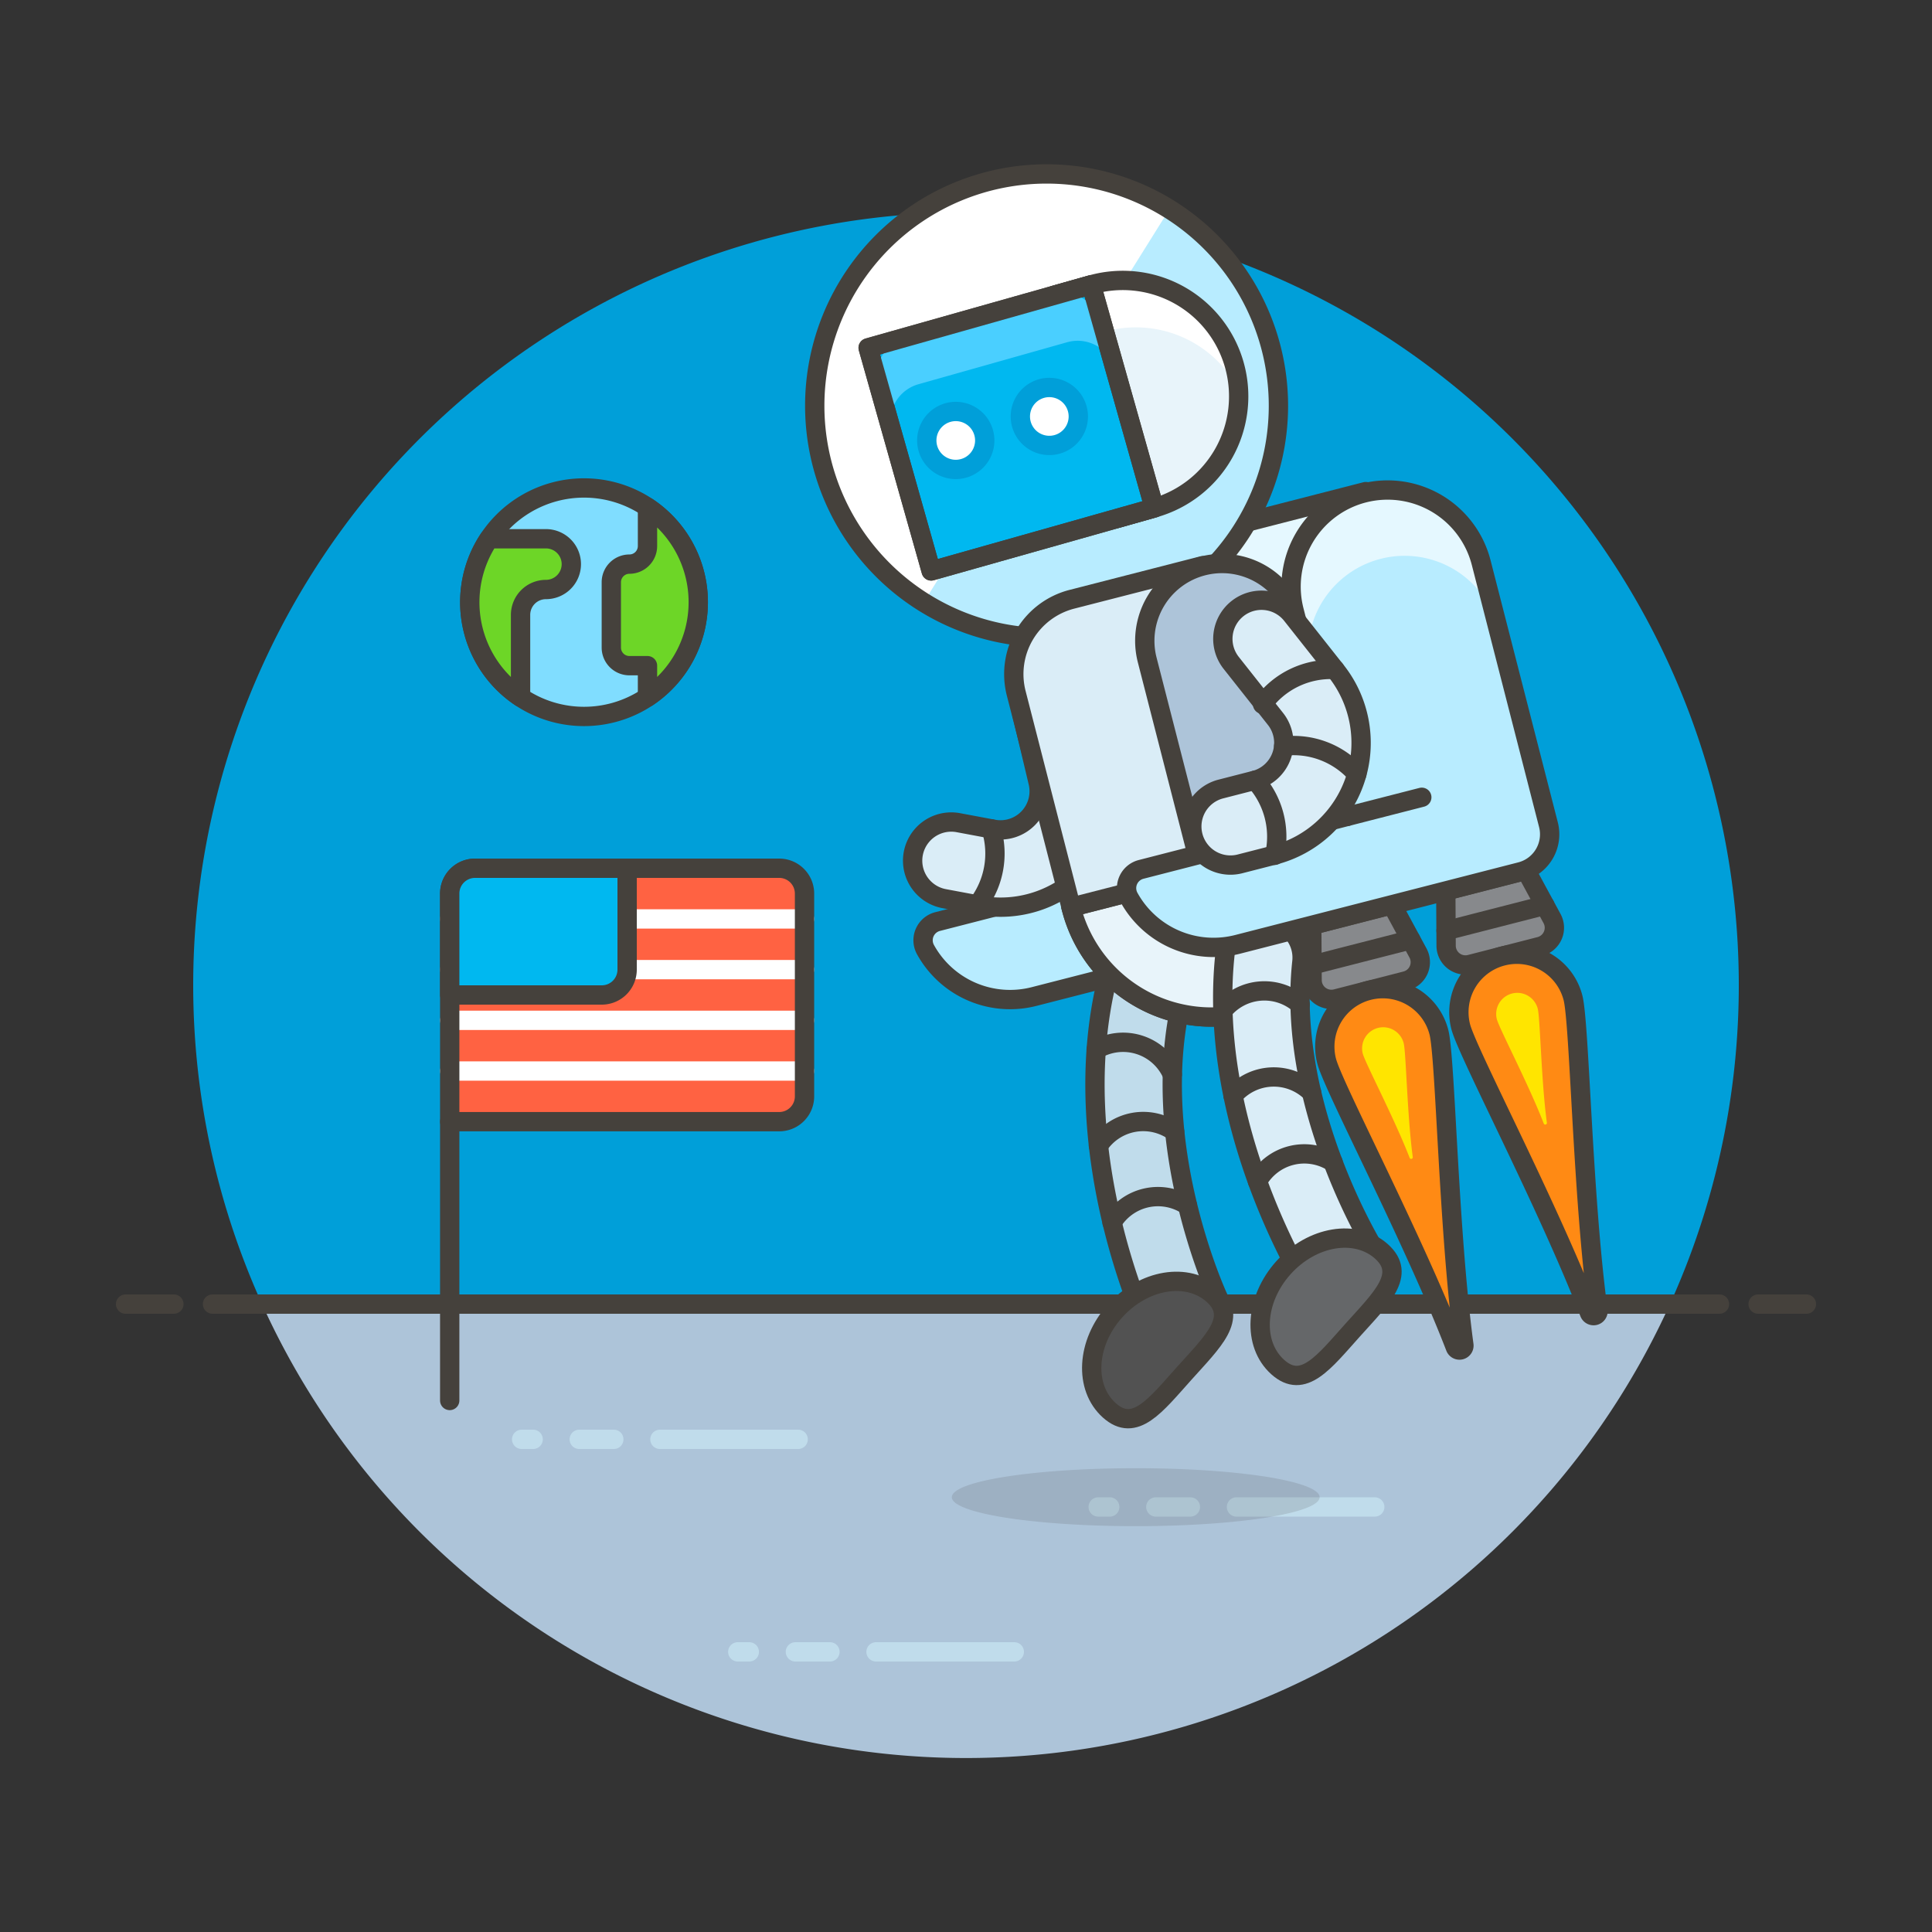 <svg xmlns="http://www.w3.org/2000/svg" version="1.1" xmlns:xlink="http://www.w3.org/1999/xlink" xmlns:svgjs="http://svgjs.com/svgjs" viewBox="0 0 160 160" width="160" height="160"><rect x="0" y="0" width="160" height="160" fill="#333333" stroke="none"/><g transform="matrix(1.6,0,0,1.6,0,0)"><path d="M86.436,67.5a40,40,0,1,0-72.872,0Z" fill="#009fd9"></path><path d="M13.564,67.5a40,40,0,0,0,72.872,0Z" fill="#adc4d9"></path><path d="M11 67.5L89 67.5" fill="none" stroke="#45413c" stroke-linecap="round" stroke-linejoin="round"></path><path d="M6.5 67.5L9 67.5" fill="none" stroke="#45413c" stroke-linecap="round" stroke-linejoin="round"></path><path d="M91 67.5L93.5 67.5" fill="none" stroke="#45413c" stroke-linecap="round" stroke-linejoin="round"></path><path d="M64 78L71.157 78" fill="none" stroke="#c0dceb" stroke-linecap="round" stroke-miterlimit="10"></path><path d="M59.825 78L61.614 78" fill="none" stroke="#c0dceb" stroke-linecap="round" stroke-miterlimit="10"></path><path d="M56.843 78L57.44 78" fill="none" stroke="#c0dceb" stroke-linecap="round" stroke-miterlimit="10"></path><path d="M34.157 74.5L41.313 74.5" fill="none" stroke="#c0dceb" stroke-linecap="round" stroke-miterlimit="10"></path><path d="M29.982 74.5L31.771 74.5" fill="none" stroke="#c0dceb" stroke-linecap="round" stroke-miterlimit="10"></path><path d="M27 74.5L27.596 74.5" fill="none" stroke="#c0dceb" stroke-linecap="round" stroke-miterlimit="10"></path><path d="M45.343 85.5L52.5 85.5" fill="none" stroke="#c0dceb" stroke-linecap="round" stroke-miterlimit="10"></path><path d="M41.169 85.5L42.958 85.5" fill="none" stroke="#c0dceb" stroke-linecap="round" stroke-miterlimit="10"></path><path d="M38.187 85.5L38.783 85.5" fill="none" stroke="#c0dceb" stroke-linecap="round" stroke-miterlimit="10"></path><path d="M61.738,69.962a2,2,0,0,1-2.3-1.087c-.176-.377-4.311-9.328-2.127-18.21a2,2,0,1,1,3.885.955c-1.85,7.522,1.825,15.475,1.863,15.554a2,2,0,0,1-.96,2.661A1.965,1.965,0,0,1,61.738,69.962Z" fill="#c0dceb"></path><path d="M56.736,54.324a2.78,2.78,0,0,1,3.941,1.291" fill="none" stroke="#45413c" stroke-linecap="round" stroke-linejoin="round"></path><path d="M56.854,59.3a2.777,2.777,0,0,1,3.945-.725" fill="none" stroke="#45413c" stroke-linecap="round" stroke-linejoin="round"></path><path d="M57.56,63.279a2.776,2.776,0,0,1,3.9-.888" fill="none" stroke="#45413c" stroke-linecap="round" stroke-linejoin="round"></path><path d="M61.738,69.962a2,2,0,0,1-2.3-1.087c-.176-.377-4.311-9.328-2.127-18.21a2,2,0,1,1,3.885.955c-1.85,7.522,1.825,15.475,1.863,15.554a2,2,0,0,1-.96,2.661A1.965,1.965,0,0,1,61.738,69.962Z" fill="none" stroke="#45413c" stroke-linecap="round" stroke-linejoin="round"></path><path d="M60.001 26.795H72.001V35.795H60.001z" fill="#e5f8ff" stroke="#45413c" stroke-linecap="round" stroke-linejoin="round" transform="translate(-5.707 17.388) rotate(-14.393)"></path><path d="M42.171 21.003 A12.000 12.000 0 1 0 66.171 21.003 A12.000 12.000 0 1 0 42.171 21.003 Z" fill="#b8ecff"></path><path d="M47.811,31.178A12,12,0,1,1,60.532,10.827Z" fill="#ffffff"></path><path d="M63.906,43.752,48.53,47.7a1,1,0,0,0-.628,1.451,5,5,0,0,0,5.623,2.429L65.149,48.6Z" fill="#b8ecff" stroke="#45413c" stroke-linecap="round" stroke-linejoin="round"></path><path d="M69.966,43.23a7.5,7.5,0,1,1-14.529,3.728Z" fill="#e8f4fa" stroke="#45413c" stroke-linecap="round" stroke-linejoin="round"></path><path d="M62.789,67.013c1.322,1.187-.005,2.414-1.488,4.066S58.741,74.184,57.419,73s-1.192-3.488.291-5.141S61.467,65.827,62.789,67.013Z" fill="#525252" stroke="#45413c" stroke-linecap="round" stroke-linejoin="round"></path><path d="M56.788,49.711a7.487,7.487,0,0,1-1.351-2.753L69.966,43.23a7.477,7.477,0,0,1,.141,3.063Z" fill="#daedf7"></path><path d="M69.966,43.23a7.5,7.5,0,1,1-14.529,3.728Z" fill="#e8f4fa" stroke="#45413c" stroke-linecap="round" stroke-linejoin="round"></path><path d="M73.394,49.326a1,1,0,0,1-.631,1.445l-3.6.925a1,1,0,0,1-1.249-.963l-.018-2.842,4.147-1.064Z" fill="#87898c" stroke="#45413c" stroke-linecap="round" stroke-linejoin="round"></path><path d="M67.907 49.952L73.022 48.64" fill="none" stroke="#45413c" stroke-linecap="round" stroke-linejoin="round"></path><path d="M70.826,51.268a3,3,0,0,1,3.652,2.16c.342,1.334.49,10.24,1.292,16.187a.23.23,0,0,1-.443.114c-2.16-5.6-6.319-13.476-6.661-14.809A3,3,0,0,1,70.826,51.268Z" fill="#ff8a14" stroke="#45413c" stroke-linecap="round" stroke-linejoin="round"></path><path d="M71.323,53.205a1.094,1.094,0,0,1,1.331.788c.125.486.179,3.732.471,5.9a.084.084,0,0,1-.161.041c-.788-2.04-2.3-4.912-2.428-5.4A1.094,1.094,0,0,1,71.323,53.205Z" fill="#ffe500"></path><path d="M50.683,46.853l-1.813-.339a2,2,0,0,1,.736-3.932l1.813.339a2,2,0,0,0,2.314-2.428L52.879,36.9a2,2,0,0,1,3.892-.925l.854,3.593a6,6,0,0,1-6.942,7.285Z" fill="#daedf7" stroke="#45413c" stroke-linecap="round" stroke-linejoin="round"></path><path d="M42.171 21.003 A12.000 12.000 0 1 0 66.171 21.003 A12.000 12.000 0 1 0 42.171 21.003 Z" fill="none" stroke="#45413c" stroke-linecap="round" stroke-linejoin="round"></path><path d="M49.266 77.494 A9.519 1.5 0 1 0 68.304 77.494 A9.519 1.5 0 1 0 49.266 77.494 Z" fill="#45413c" opacity=".15"></path><path d="M23.277 72.489L23.277 58.058" fill="none" stroke="#45413c" stroke-linecap="round" stroke-linejoin="round"></path><path d="M41.642,56.747a1.311,1.311,0,0,1-1.311,1.311H23.277V46.252a1.311,1.311,0,0,1,1.311-1.312H40.331a1.311,1.311,0,0,1,1.311,1.312Z" fill="#ff6242"></path><path d="M23.277 47.564L41.642 47.564" fill="none" stroke="#ffffff" stroke-linecap="round" stroke-linejoin="round"></path><path d="M23.277 50.187L41.642 50.187" fill="none" stroke="#ffffff" stroke-linecap="round" stroke-linejoin="round"></path><path d="M23.277 52.811L41.642 52.811" fill="none" stroke="#ffffff" stroke-linecap="round" stroke-linejoin="round"></path><path d="M23.277 55.435L41.642 55.435" fill="none" stroke="#ffffff" stroke-linecap="round" stroke-linejoin="round"></path><path d="M41.642,56.747a1.311,1.311,0,0,1-1.311,1.311H23.277V46.252a1.311,1.311,0,0,1,1.311-1.312H40.331a1.311,1.311,0,0,1,1.311,1.312Z" fill="none" stroke="#45413c" stroke-linecap="round" stroke-linejoin="round"></path><path d="M32.46,50.187A1.312,1.312,0,0,1,31.148,51.5H23.277V46.252a1.311,1.311,0,0,1,1.311-1.312H32.46Z" fill="#00b8f0" stroke="#45413c" stroke-linecap="round" stroke-linejoin="round"></path><path d="M24.316 31.170 A5.913 5.913 0 1 0 36.142 31.170 A5.913 5.913 0 1 0 24.316 31.170 Z" fill="#80ddff"></path><path d="M24.316 31.170 A5.913 5.913 0 1 0 36.142 31.170 A5.913 5.913 0 1 0 24.316 31.170 Z" fill="none" stroke="#45413c" stroke-linecap="round" stroke-linejoin="round"></path><path d="M29.572,29.2h0a1.314,1.314,0,0,0-1.314-1.314H25.314a5.908,5.908,0,0,0,1.63,8.2V31.827a1.314,1.314,0,0,1,1.314-1.314h0A1.314,1.314,0,0,0,29.572,29.2Z" fill="#6dd627"></path><path d="M29.572,29.2h0a1.314,1.314,0,0,0-1.314-1.314H25.314a5.908,5.908,0,0,0,1.63,8.2V31.827a1.314,1.314,0,0,1,1.314-1.314h0A1.314,1.314,0,0,0,29.572,29.2Z" fill="none" stroke="#45413c" stroke-linecap="round" stroke-linejoin="round"></path><path d="M36.142,31.17a5.906,5.906,0,0,0-2.628-4.914v2.008a.936.936,0,0,1-.936.935h0a.936.936,0,0,0-.936.936V33.52a.936.936,0,0,0,.936.935.936.936,0,0,1,.936.936v.694A5.908,5.908,0,0,0,36.142,31.17Z" fill="#6dd627"></path><path d="M36.142,31.17a5.906,5.906,0,0,0-2.628-4.914v2.008a.936.936,0,0,1-.936.935h0a.936.936,0,0,0-.936.936V33.52a.936.936,0,0,0,.936.935h.936v1.63A5.908,5.908,0,0,0,36.142,31.17Z" fill="none" stroke="#45413c" stroke-linecap="round" stroke-linejoin="round"></path><path d="M52.6,35.887l2.841,11.071,3.874-.994,3.875-.994,2.906-.746L62.256,29.279l-6.78,1.74A4,4,0,0,0,52.6,35.887Z" fill="#daedf7" stroke="#45413c" stroke-linecap="round" stroke-linejoin="round"></path><path d="M69.966,43.23l-7.749,1.988L59.376,34.147a4,4,0,0,1,7.749-1.988Z" fill="#adc4d9" stroke="#45413c" stroke-linecap="round" stroke-linejoin="round"></path><path d="M80.334,47.545A1,1,0,0,1,79.7,48.99l-3.6.925a1,1,0,0,1-1.249-.963l-.017-2.842,4.146-1.064Z" fill="#87898c" stroke="#45413c" stroke-linecap="round" stroke-linejoin="round"></path><path d="M74.848 48.171L79.963 46.859" fill="none" stroke="#45413c" stroke-linecap="round" stroke-linejoin="round"></path><path d="M77.766,49.487a3,3,0,0,1,3.652,2.16c.342,1.334.49,10.24,1.293,16.187a.23.23,0,0,1-.443.114c-2.161-5.6-6.32-13.476-6.662-14.809A3,3,0,0,1,77.766,49.487Z" fill="#ff8a14" stroke="#45413c" stroke-linecap="round" stroke-linejoin="round"></path><path d="M78.263,51.424a1.094,1.094,0,0,1,1.331.788c.125.486.179,3.732.472,5.9a.084.084,0,0,1-.162.041c-.787-2.04-2.3-4.912-2.428-5.4A1.094,1.094,0,0,1,78.263,51.424Z" fill="#ffe500"></path><path d="M70.118,67.967a2,2,0,0,1-2.176-.852c-.225-.35-5.515-8.671-4.533-17.765a2,2,0,1,1,3.977.429c-.828,7.662,3.871,15.095,3.919,15.17a2,2,0,0,1-1.187,3.018Z" fill="#daedf7" stroke="#45413c" stroke-linecap="round" stroke-linejoin="round"></path><path d="M70.583,25.52a5,5,0,0,0-3.6,6.086l2.734,10.655L59.063,45a1,1,0,0,0-.628,1.451,5,5,0,0,0,5.623,2.429l6.9-1.771,7.749-1.988a2,2,0,0,0,1.44-2.435l-3.48-13.56A5,5,0,0,0,70.583,25.52Z" fill="#b8ecff"></path><path d="M69.717 42.261L73.592 41.267" fill="none" stroke="#45413c" stroke-linecap="round" stroke-linejoin="round"></path><path d="M71.507,64.776c1.322,1.186-.006,2.414-1.489,4.066s-2.56,3.105-3.882,1.918-1.191-3.487.292-5.14S70.185,63.59,71.507,64.776Z" fill="#656769" stroke="#45413c" stroke-linecap="round" stroke-linejoin="round"></path><path d="M63.3,52.3a2.778,2.778,0,0,1,4-.3" fill="none" stroke="#45413c" stroke-linecap="round" stroke-linejoin="round"></path><path d="M63.823,56.711a2.78,2.78,0,0,1,4.066-.16" fill="none" stroke="#45413c" stroke-linecap="round" stroke-linejoin="round"></path><path d="M65.088,61.146A2.776,2.776,0,0,1,69,60.158" fill="none" stroke="#45413c" stroke-linecap="round" stroke-linejoin="round"></path><path d="M67.856,35a5,5,0,0,1,9.649-2.621l-.836-3.257a5,5,0,1,0-9.686,2.485l.816,3.18" fill="#e5f8ff"></path><path d="M70.583,25.52a5,5,0,0,0-3.6,6.086l2.734,10.655L59.063,45a1,1,0,0,0-.628,1.451,5,5,0,0,0,5.623,2.429l6.9-1.771,7.749-1.988a2,2,0,0,0,1.44-2.435l-3.48-13.56A5,5,0,0,0,70.583,25.52Z" fill="none" stroke="#45413c" stroke-linecap="round" stroke-linejoin="round"></path><path d="M65.941,44.263l-1.787.458a2,2,0,0,1-.994-3.874l1.787-.459a2,2,0,0,0,1.071-3.178l-2.292-2.9a2,2,0,0,1,3.137-2.482l2.292,2.9a6,6,0,0,1-3.214,9.536Z" fill="#daedf7" stroke="#45413c" stroke-linecap="round" stroke-linejoin="round"></path><path d="M64.962,40.384a4.365,4.365,0,0,1,1.015,3.887" fill="none" stroke="#45413c" stroke-linecap="round" stroke-linejoin="round"></path><path d="M51.307,42.9a4.364,4.364,0,0,1-.687,3.905" fill="none" stroke="#45413c" stroke-linecap="round" stroke-linejoin="round"></path><path d="M66.442,38.62a4.362,4.362,0,0,1,3.787,1.446" fill="none" stroke="#45413c" stroke-linecap="round" stroke-linejoin="round"></path><path d="M65.351,36.454a4.36,4.36,0,0,1,3.746-1.8" fill="none" stroke="#45413c" stroke-linecap="round" stroke-linejoin="round"></path><path d="M63.888,18.884a6,6,0,0,1-4.143,7.405l-1.925.543L54.558,15.284l1.925-.543A6,6,0,0,1,63.888,18.884Z" fill="#e8f4fa"></path><path d="M57.162,17.17A6,6,0,0,1,64.1,20.148a6.072,6.072,0,0,0-.216-1.264,6,6,0,0,0-7.405-4.143l-1.925.543.686,2.428Z" fill="#ffffff"></path><path d="M63.888,18.884a6,6,0,0,1-4.143,7.405l-1.925.543L54.558,15.284l1.925-.543A6,6,0,0,1,63.888,18.884Z" fill="none" stroke="#45413c" stroke-linecap="round" stroke-linejoin="round"></path><path d="M46.340 16.146 L58.340 16.146 L58.340 28.146 L46.340 28.146 Z" fill="#00b8f0" stroke="#45413c" stroke-linecap="round" stroke-linejoin="round" transform="translate(-4.049 15.062) rotate(-15.773)"></path><path d="M47.539,19.888l7.7-2.175A2,2,0,0,1,57.706,19.1l1.53,5.416c-.01-.049-.021-.1-.035-.147l-2.175-7.7a2,2,0,0,0-2.468-1.381l-7.7,2.175a2,2,0,0,0-1.38,2.468l.644,2.283A2,2,0,0,1,47.539,19.888Z" fill="#4acfff"></path><path d="M46.340 16.146 L58.340 16.146 L58.340 28.146 L46.340 28.146 Z" fill="none" stroke="#45413c" stroke-linecap="round" stroke-linejoin="round" transform="translate(-4.049 15.062) rotate(-15.773)"></path><path d="M47.970 22.798 A1.500 1.500 0 1 0 50.970 22.798 A1.500 1.500 0 1 0 47.970 22.798 Z" fill="#ffffff" stroke="#009fd9" stroke-miterlimit="10"></path><path d="M52.813 21.556 A1.500 1.500 0 1 0 55.813 21.556 A1.500 1.500 0 1 0 52.813 21.556 Z" fill="#ffffff" stroke="#009fd9" stroke-miterlimit="10"></path></g></svg>